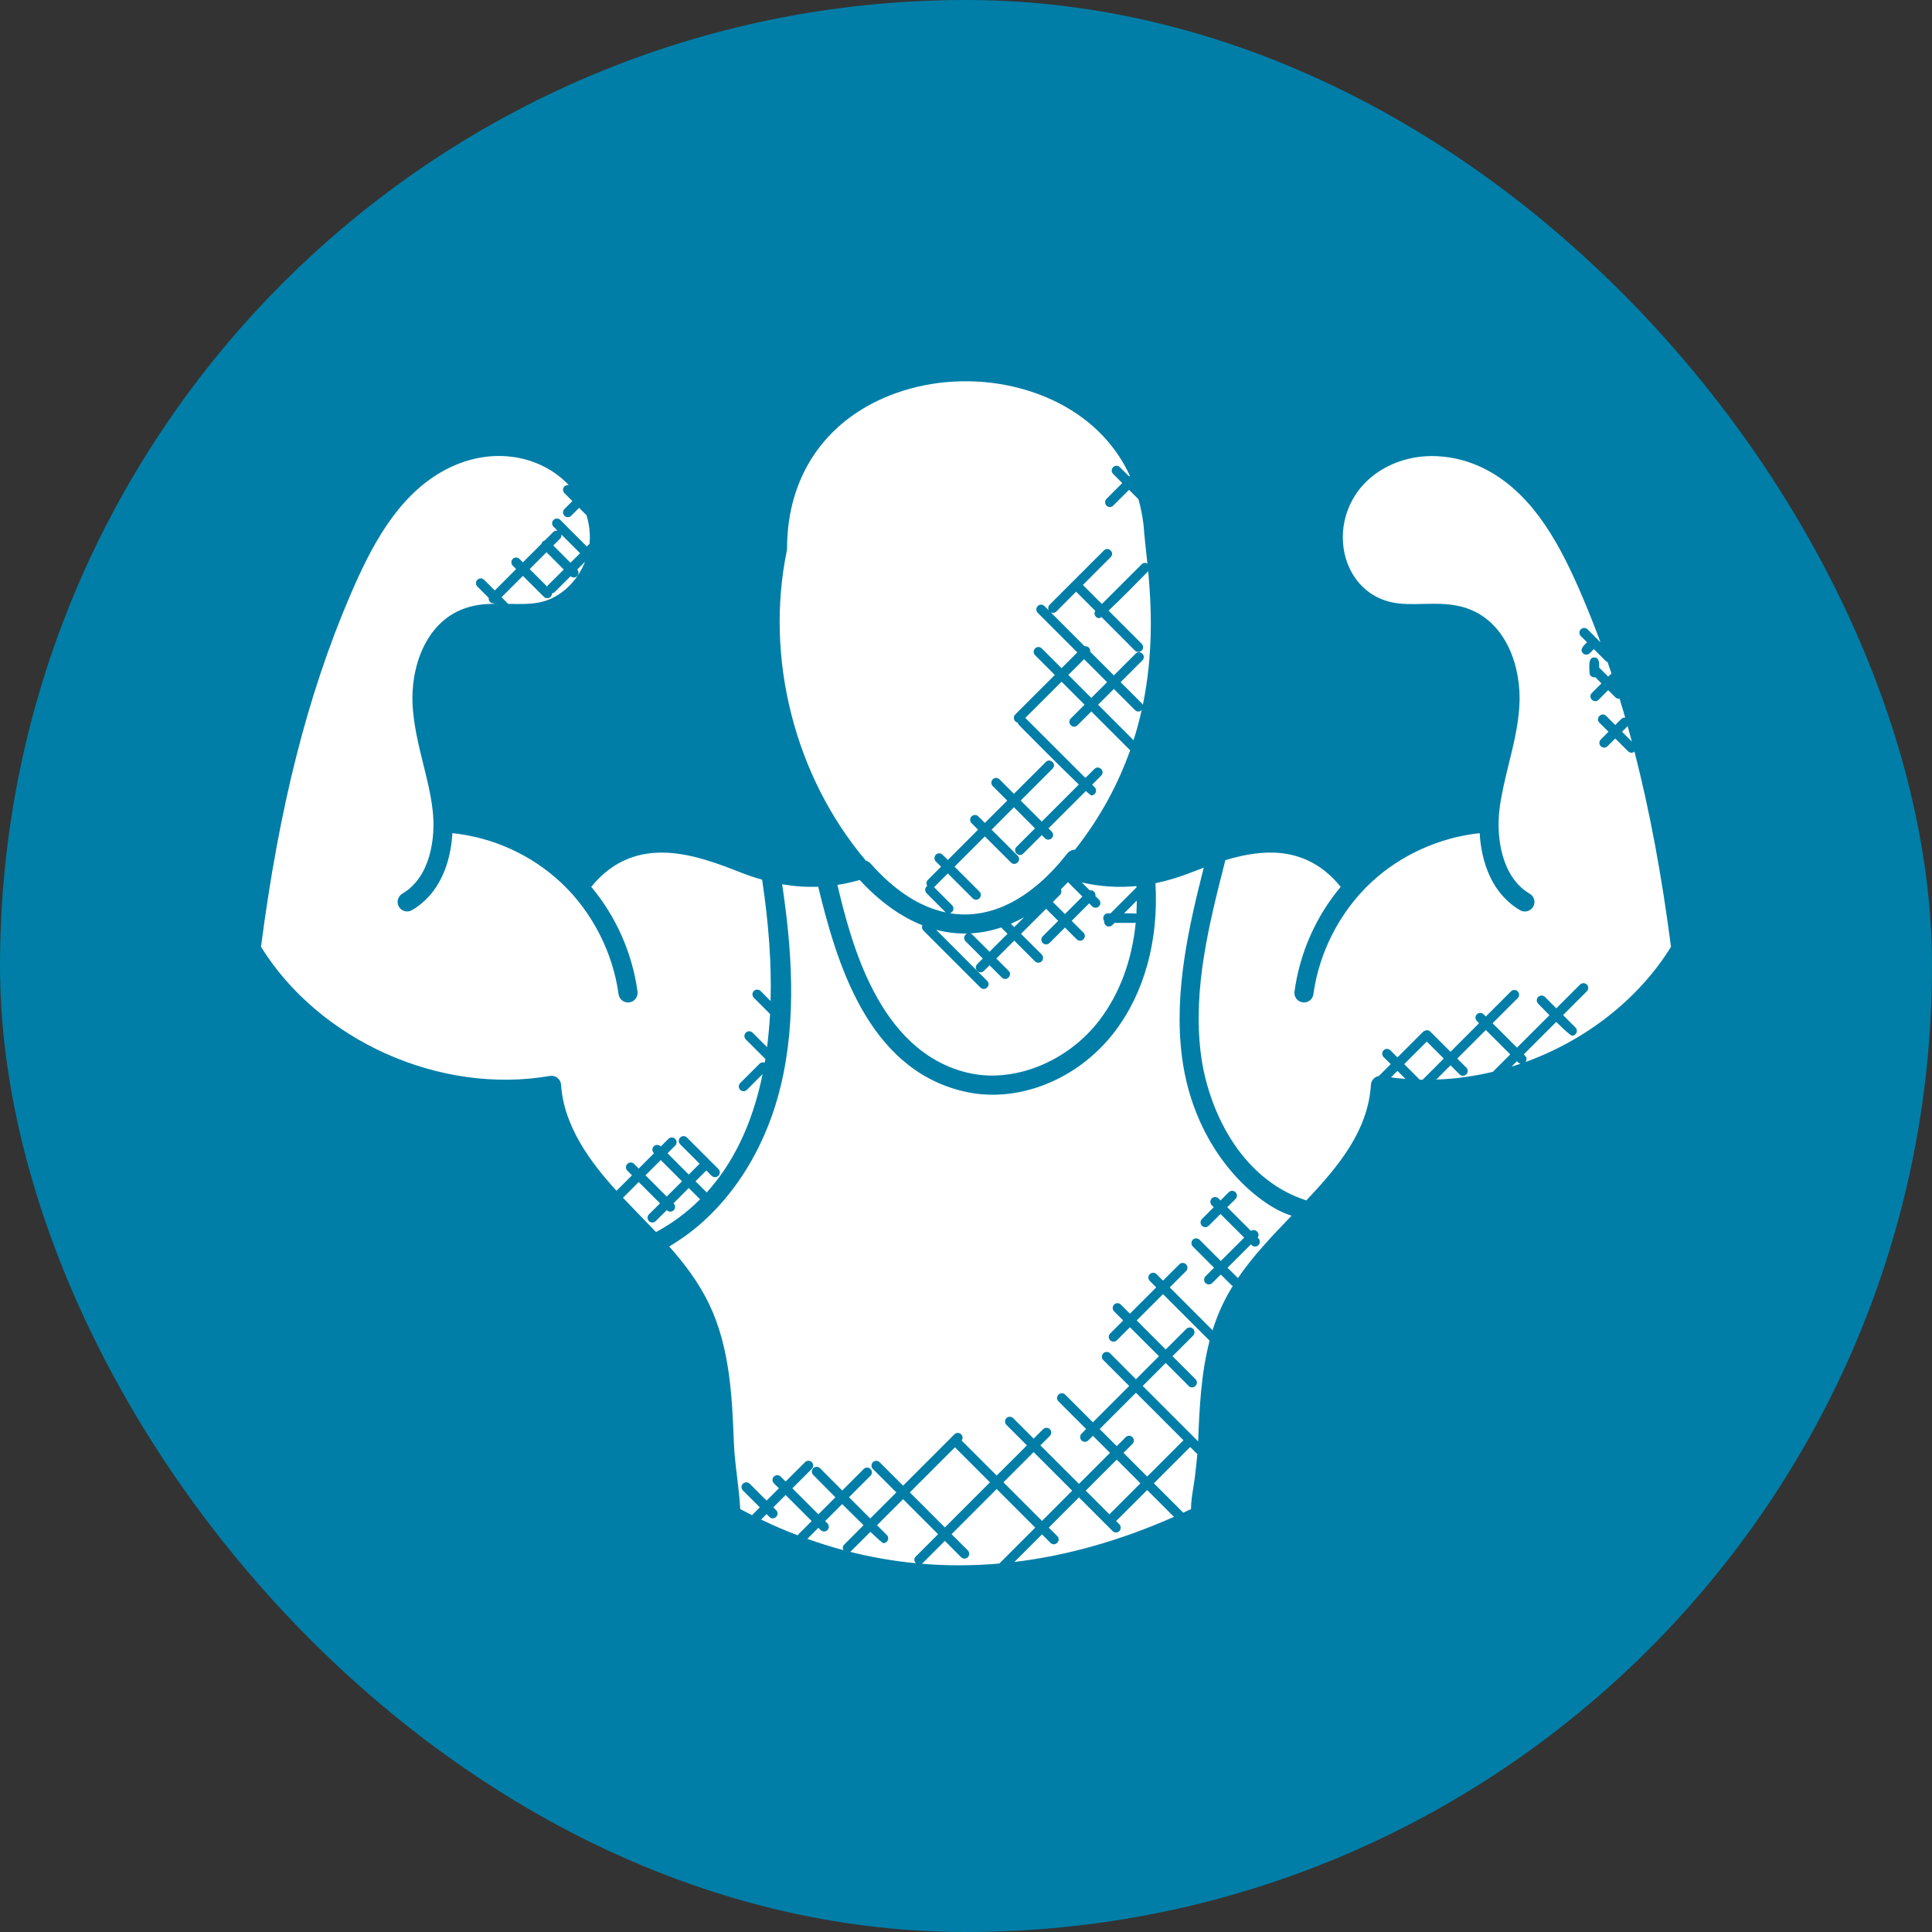 <svg width="32" height="32" viewBox="0 0 32 32" fill="none" xmlns="http://www.w3.org/2000/svg">
<rect x="0" y="0" width="32" height="32" fill="#333333" stroke="none"/>
<rect width="32" height="32" rx="16" fill="#007EA7"/>
<g clip-path="url(#clip0_3404_31247)">
<path d="M19.891 25.251C19.621 25.251 19.757 24.746 19.79 24.475C19.813 24.281 19.837 24.08 19.844 23.888C19.873 23.156 19.906 22.326 20.253 21.602C20.899 20.25 22.612 19.44 22.706 17.968C22.712 17.877 22.798 17.806 22.891 17.823C24.71 18.137 26.712 17.239 27.677 15.684C27.376 13.368 26.909 11.524 26.209 9.884C25.859 9.063 25.432 8.245 24.685 7.817C24.194 7.536 23.616 7.477 23.138 7.659C21.901 8.132 22.015 9.74 23.043 9.975C23.43 10.062 23.883 9.924 24.316 10.083C24.954 10.317 25.203 11.058 25.166 11.689C25.146 12.022 25.067 12.346 24.989 12.658C24.929 12.906 24.865 13.162 24.835 13.414C24.78 13.887 24.877 14.536 25.337 14.804C25.412 14.848 25.438 14.945 25.394 15.02C25.349 15.095 25.252 15.121 25.177 15.077C24.586 14.732 24.451 13.973 24.521 13.376C24.554 13.105 24.619 12.839 24.682 12.583C24.759 12.27 24.832 11.975 24.85 11.671C24.88 11.173 24.691 10.557 24.207 10.38C23.848 10.248 23.41 10.383 22.973 10.284C21.637 9.979 21.496 7.948 23.025 7.364C23.591 7.148 24.27 7.215 24.842 7.543C26.795 8.661 27.709 13.453 27.999 15.699C28.003 15.734 27.996 15.77 27.977 15.801C26.988 17.445 24.919 18.419 23.005 18.16C22.777 19.716 21.151 20.459 20.539 21.739C20.126 22.601 20.217 23.566 20.105 24.513C20.04 25.05 20.094 25.251 19.891 25.251Z" fill="#007EA7"/>
<path d="M21.598 16.605C21.591 16.605 21.584 16.605 21.577 16.604C21.49 16.592 21.429 16.512 21.441 16.426C21.545 15.649 21.918 14.926 22.49 14.39C23.061 13.855 23.807 13.53 24.589 13.476C24.675 13.473 24.751 13.536 24.758 13.623C24.764 13.71 24.698 13.786 24.611 13.792C23.911 13.84 23.217 14.142 22.706 14.621C22.195 15.101 21.848 15.774 21.754 16.468C21.744 16.547 21.676 16.605 21.598 16.605Z" fill="#007EA7"/>
<path d="M22.389 14.827C22.341 14.827 22.293 14.805 22.262 14.763C21.518 13.755 20.449 14.172 19.743 14.448C19.096 14.7 18.453 14.783 17.716 14.565C17.513 14.505 17.609 14.201 17.805 14.262C18.465 14.457 19.046 14.38 19.628 14.153C20.327 13.88 21.628 13.372 22.516 14.575C22.568 14.645 22.553 14.745 22.483 14.796C22.455 14.817 22.422 14.827 22.389 14.827Z" fill="#007EA7"/>
<path d="M17.73 14.572C17.595 14.572 17.521 14.413 17.61 14.31C19.574 12.049 18.994 9.568 18.939 8.685C18.934 8.598 19.001 8.523 19.088 8.518C19.174 8.511 19.25 8.58 19.255 8.667C19.291 9.282 19.985 12.058 17.849 14.518C17.818 14.554 17.774 14.572 17.73 14.572Z" fill="#007EA7"/>
<path d="M15.883 26.245C14.557 26.245 13.271 25.907 12.033 25.232C11.984 25.205 11.952 25.154 11.95 25.099C11.943 24.906 11.919 24.705 11.896 24.512C11.783 23.574 11.876 22.604 11.461 21.738C11.209 21.21 10.78 20.77 10.366 20.344C10.266 20.242 10.166 20.139 10.068 20.035C9.622 19.56 9.108 18.926 8.996 18.159C7.079 18.416 5.013 17.443 4.023 15.799C4.004 15.768 3.997 15.733 4.001 15.697C4.307 13.326 4.783 11.439 5.5 9.758C5.854 8.929 6.327 8.017 7.158 7.541C8.513 6.764 10.009 7.575 10.084 8.811C10.125 9.492 9.661 10.138 9.027 10.282C8.823 10.329 8.618 10.324 8.42 10.319C8.195 10.314 7.983 10.309 7.793 10.378C7.31 10.555 7.121 11.171 7.15 11.669C7.183 12.232 7.409 12.781 7.479 13.374C7.55 13.97 7.415 14.73 6.823 15.075C6.748 15.119 6.651 15.093 6.607 15.018C6.563 14.943 6.589 14.846 6.664 14.802C7.124 14.533 7.222 13.885 7.165 13.412C7.098 12.848 6.87 12.287 6.834 11.687C6.798 11.056 7.046 10.314 7.685 10.081C7.93 9.991 8.183 9.996 8.427 10.002C8.615 10.006 8.792 10.011 8.957 9.973C9.436 9.864 9.8 9.351 9.768 8.83C9.707 7.827 8.465 7.156 7.315 7.815C6.568 8.243 6.141 9.061 5.791 9.882C5.091 11.523 4.625 13.367 4.323 15.682C5.287 17.238 7.29 18.136 9.108 17.821C9.152 17.813 9.198 17.825 9.233 17.853C9.268 17.881 9.29 17.922 9.293 17.967C9.341 18.71 9.856 19.346 10.298 19.818C10.395 19.92 10.494 20.022 10.592 20.123C11.025 20.567 11.471 21.026 11.747 21.601C12.093 22.325 12.126 23.155 12.155 23.887C12.169 24.247 12.239 24.62 12.261 24.996C14.62 26.252 17.163 26.237 19.822 24.95C20.012 24.86 20.145 25.145 19.959 25.235C18.569 25.908 17.206 26.245 15.883 26.245Z" fill="#007EA7"/>
<path d="M10.402 16.605C10.324 16.605 10.256 16.547 10.245 16.468C10.152 15.773 9.805 15.1 9.294 14.621C8.775 14.135 8.098 13.841 7.389 13.791C7.302 13.785 7.236 13.71 7.242 13.623C7.248 13.535 7.324 13.473 7.411 13.476C8.193 13.53 8.938 13.854 9.51 14.39C10.082 14.926 10.454 15.649 10.559 16.425C10.57 16.512 10.51 16.591 10.423 16.603C10.416 16.604 10.409 16.605 10.402 16.605Z" fill="#007EA7"/>
<path d="M9.61 14.825C9.577 14.825 9.544 14.815 9.516 14.794C9.445 14.742 9.431 14.643 9.483 14.573C10.37 13.37 11.672 13.878 12.371 14.151C12.94 14.372 13.52 14.459 14.194 14.259C14.277 14.234 14.366 14.282 14.39 14.366C14.415 14.45 14.367 14.538 14.284 14.563C13.544 14.782 12.901 14.697 12.256 14.445C11.55 14.17 10.482 13.754 9.737 14.761C9.706 14.803 9.659 14.825 9.61 14.825Z" fill="#007EA7"/>
<path d="M14.269 14.572C14.225 14.572 14.181 14.553 14.15 14.518C12.879 13.054 12.331 10.967 12.719 9.069C12.725 7.759 13.416 6.735 14.618 6.257C15.958 5.725 17.589 6.039 18.499 7.004C18.922 7.453 19.176 8.009 19.254 8.656C19.28 8.866 18.965 8.899 18.94 8.694C18.87 8.115 18.645 7.62 18.269 7.221C17.445 6.347 15.958 6.066 14.735 6.551C13.655 6.98 13.036 7.904 13.036 9.085C13.036 9.096 13.035 9.106 13.033 9.117C12.658 10.925 13.178 12.916 14.389 14.31C14.446 14.376 14.439 14.476 14.373 14.533C14.343 14.559 14.306 14.572 14.269 14.572Z" fill="#007EA7"/>
<path d="M19.575 17.49C19.432 16.346 19.731 15.182 19.994 14.154C20.046 13.951 20.352 14.031 20.3 14.232C20.032 15.281 19.753 16.366 19.889 17.45C20 18.342 20.52 19.512 21.621 19.877C21.704 19.905 21.748 19.994 21.721 20.078C21.596 20.458 19.838 19.589 19.575 17.49Z" fill="#007EA7"/>
<path d="M10.717 20.813C10.656 20.813 10.598 20.778 10.572 20.719C10.537 20.639 10.573 20.546 10.653 20.51C12.025 19.902 13.202 18.237 12.61 14.485C12.577 14.277 12.891 14.232 12.923 14.435C13.092 15.511 13.226 16.774 12.931 17.992C12.615 19.293 11.811 20.343 10.781 20.8C10.76 20.809 10.739 20.813 10.717 20.813Z" fill="#007EA7"/>
<path d="M15.949 18.074C14.307 17.678 13.824 15.809 13.527 14.584C13.507 14.499 13.559 14.414 13.643 14.393C13.729 14.373 13.814 14.424 13.835 14.509C14.047 15.386 14.463 17.39 16.023 17.767C16.778 17.949 17.677 17.594 18.208 16.902C18.684 16.279 18.898 15.421 18.809 14.486C18.801 14.399 18.865 14.321 18.952 14.313C19.034 14.303 19.116 14.368 19.125 14.456C19.221 15.471 18.985 16.409 18.459 17.094C17.852 17.886 16.847 18.291 15.949 18.074Z" fill="#007EA7"/>
<path d="M14.182 14.511C14.124 14.446 14.13 14.346 14.196 14.288C14.26 14.23 14.36 14.236 14.419 14.302C15.498 15.523 16.703 15.378 17.68 14.134C17.734 14.066 17.834 14.054 17.902 14.108C17.971 14.162 17.983 14.261 17.929 14.33C16.838 15.718 15.401 15.89 14.182 14.511Z" fill="#007EA7"/>
<path d="M19.529 25.208L17.532 23.212C17.502 23.181 17.502 23.131 17.532 23.1C17.563 23.069 17.613 23.069 17.644 23.1L19.641 25.096C19.715 25.17 19.603 25.282 19.529 25.208Z" fill="#007EA7"/>
<path d="M19.871 24.091C19.851 24.091 19.83 24.083 19.815 24.068L18.274 22.527C18.243 22.496 18.243 22.446 18.274 22.415C18.305 22.384 18.355 22.384 18.386 22.415L19.927 23.956C19.957 23.987 19.957 24.037 19.927 24.068C19.911 24.083 19.891 24.091 19.871 24.091Z" fill="#007EA7"/>
<path d="M20.086 22.258L19.044 21.216C19.013 21.185 19.013 21.135 19.044 21.104C19.075 21.073 19.125 21.073 19.156 21.104L20.198 22.146C20.228 22.177 20.228 22.227 20.198 22.258C20.167 22.288 20.117 22.289 20.086 22.258Z" fill="#007EA7"/>
<path d="M20.45 21.307C20.43 21.307 20.41 21.299 20.394 21.284L19.756 20.646C19.726 20.615 19.726 20.565 19.756 20.534C19.787 20.503 19.837 20.503 19.868 20.534L20.506 21.172C20.537 21.203 20.537 21.253 20.506 21.284C20.491 21.299 20.47 21.307 20.45 21.307Z" fill="#007EA7"/>
<path d="M20.732 20.623L20.07 19.962C20.04 19.931 20.04 19.881 20.07 19.85C20.101 19.82 20.151 19.82 20.182 19.85L20.844 20.512C20.874 20.542 20.874 20.593 20.844 20.623C20.813 20.654 20.763 20.654 20.732 20.623Z" fill="#007EA7"/>
<path d="M19.689 22.956L18.453 21.72C18.422 21.689 18.422 21.639 18.453 21.608C18.483 21.577 18.534 21.577 18.564 21.608L19.801 22.844C19.875 22.918 19.763 23.03 19.689 22.956Z" fill="#007EA7"/>
<path d="M18.428 25.359L16.669 23.601C16.639 23.57 16.639 23.52 16.669 23.489C16.7 23.458 16.75 23.458 16.781 23.489L18.54 25.248C18.571 25.278 18.571 25.329 18.54 25.359C18.509 25.39 18.459 25.39 18.428 25.359Z" fill="#007EA7"/>
<path d="M17.399 25.554L15.8 23.956C15.77 23.925 15.77 23.875 15.8 23.844C15.831 23.813 15.881 23.813 15.912 23.844L17.511 25.442C17.585 25.516 17.473 25.628 17.399 25.554Z" fill="#007EA7"/>
<path d="M15.919 25.792L14.458 24.331C14.427 24.3 14.427 24.25 14.458 24.219C14.488 24.188 14.539 24.188 14.569 24.219L16.031 25.68C16.061 25.711 16.061 25.761 16.031 25.792C16 25.823 15.95 25.823 15.919 25.792Z" fill="#007EA7"/>
<path d="M14.632 25.559C14.581 25.559 13.507 24.467 13.47 24.43C13.439 24.399 13.439 24.349 13.47 24.319C13.501 24.288 13.551 24.288 13.582 24.319L14.688 25.425C14.719 25.455 14.719 25.506 14.688 25.536C14.672 25.552 14.652 25.559 14.632 25.559Z" fill="#007EA7"/>
<path d="M13.593 25.343L12.819 24.568C12.788 24.538 12.788 24.487 12.819 24.457C12.849 24.426 12.899 24.426 12.93 24.457L13.705 25.231C13.735 25.262 13.735 25.312 13.705 25.343C13.674 25.373 13.624 25.374 13.593 25.343Z" fill="#007EA7"/>
<path d="M12.744 25.125L12.305 24.687C12.274 24.656 12.274 24.606 12.305 24.575C12.336 24.544 12.386 24.544 12.417 24.575L12.855 25.013C12.93 25.087 12.817 25.198 12.744 25.125Z" fill="#007EA7"/>
<path d="M12.384 25.279C12.353 25.248 12.353 25.198 12.384 25.167L13.334 24.217C13.364 24.187 13.415 24.187 13.445 24.217C13.476 24.248 13.476 24.298 13.445 24.329L12.496 25.279C12.465 25.31 12.415 25.31 12.384 25.279Z" fill="#007EA7"/>
<path d="M13.233 25.404L14.306 24.331C14.337 24.3 14.387 24.3 14.418 24.331C14.449 24.362 14.449 24.412 14.418 24.443L13.345 25.516C13.271 25.59 13.16 25.477 13.233 25.404Z" fill="#007EA7"/>
<path d="M13.984 25.582L15.808 23.757C15.839 23.726 15.889 23.726 15.92 23.757C15.951 23.788 15.951 23.838 15.92 23.869L14.095 25.693C14.021 25.768 13.91 25.655 13.984 25.582Z" fill="#007EA7"/>
<path d="M15.169 25.78L17.277 23.672C17.308 23.641 17.358 23.641 17.389 23.672C17.419 23.702 17.419 23.753 17.389 23.783L15.28 25.892C15.206 25.966 15.095 25.854 15.169 25.78Z" fill="#007EA7"/>
<path d="M16.492 25.958L18.646 23.804C18.677 23.773 18.727 23.773 18.758 23.804C18.788 23.835 18.788 23.885 18.758 23.916L16.604 26.07C16.53 26.144 16.418 26.031 16.492 25.958Z" fill="#007EA7"/>
<path d="M18.388 25.069L19.625 23.832C19.656 23.801 19.706 23.801 19.737 23.832C19.767 23.863 19.767 23.913 19.737 23.944L18.5 25.181C18.426 25.255 18.313 25.143 18.388 25.069Z" fill="#007EA7"/>
<path d="M17.97 23.881C17.949 23.881 17.929 23.873 17.914 23.858C17.883 23.827 17.883 23.777 17.914 23.746L19.65 22.01C19.681 21.979 19.731 21.979 19.762 22.01C19.792 22.041 19.792 22.091 19.762 22.122L18.025 23.858C18.01 23.873 17.99 23.881 17.97 23.881Z" fill="#007EA7"/>
<path d="M18.444 22.222C18.423 22.222 18.403 22.214 18.388 22.199C18.357 22.168 18.357 22.118 18.388 22.087L19.534 20.941C19.564 20.91 19.615 20.91 19.645 20.941C19.676 20.972 19.676 21.022 19.645 21.053L18.5 22.199C18.484 22.214 18.464 22.222 18.444 22.222Z" fill="#007EA7"/>
<path d="M20.023 21.274C20.003 21.274 19.983 21.266 19.967 21.251C19.937 21.22 19.937 21.17 19.967 21.139L20.709 20.397C20.783 20.324 20.895 20.435 20.821 20.509L20.079 21.251C20.064 21.266 20.044 21.274 20.023 21.274Z" fill="#007EA7"/>
<path d="M19.964 20.325C19.944 20.325 19.924 20.318 19.908 20.302C19.878 20.271 19.878 20.221 19.908 20.19L20.352 19.747C20.383 19.716 20.434 19.716 20.464 19.747C20.495 19.778 20.495 19.828 20.464 19.859L20.02 20.302C20.005 20.318 19.984 20.325 19.964 20.325Z" fill="#007EA7"/>
<path d="M23.505 18.095L22.917 17.508C22.886 17.477 22.886 17.427 22.917 17.396C22.948 17.365 22.998 17.365 23.029 17.396L23.616 17.983C23.691 18.058 23.578 18.169 23.505 18.095Z" fill="#007EA7"/>
<path d="M24.175 17.794L23.579 17.198C23.549 17.168 23.549 17.117 23.579 17.087C23.61 17.056 23.66 17.056 23.691 17.087L24.287 17.683C24.318 17.713 24.318 17.764 24.287 17.794C24.257 17.825 24.207 17.826 24.175 17.794Z" fill="#007EA7"/>
<path d="M25.149 17.599L24.462 16.911C24.431 16.88 24.431 16.83 24.462 16.799C24.492 16.769 24.543 16.769 24.573 16.799L25.261 17.487C25.291 17.517 25.291 17.568 25.261 17.599C25.23 17.629 25.18 17.63 25.149 17.599Z" fill="#007EA7"/>
<path d="M26.039 17.154C25.986 17.154 25.514 16.662 25.477 16.624C25.446 16.593 25.446 16.543 25.477 16.512C25.507 16.482 25.558 16.482 25.588 16.512L26.095 17.018C26.145 17.068 26.109 17.154 26.039 17.154Z" fill="#007EA7"/>
<path d="M26.702 16.439L26.094 15.831C26.064 15.8 26.064 15.75 26.094 15.719C26.125 15.689 26.175 15.689 26.206 15.719L26.814 16.327C26.888 16.401 26.776 16.512 26.702 16.439Z" fill="#007EA7"/>
<path d="M27.144 15.655C27.123 15.655 27.103 15.647 27.088 15.632L26.293 14.837C26.22 14.764 26.331 14.651 26.405 14.726L27.2 15.52C27.23 15.551 27.23 15.601 27.2 15.632C27.184 15.647 27.163 15.655 27.144 15.655Z" fill="#007EA7"/>
<path d="M27.279 14.886C27.258 14.886 27.238 14.879 27.223 14.863L26.404 14.044C26.329 13.97 26.442 13.858 26.515 13.932L27.334 14.751C27.365 14.782 27.365 14.832 27.334 14.863C27.319 14.879 27.299 14.886 27.279 14.886Z" fill="#007EA7"/>
<path d="M27.112 13.438C27.059 13.438 26.617 12.977 26.58 12.94C26.507 12.866 26.618 12.754 26.692 12.828L27.168 13.303C27.198 13.334 27.198 13.384 27.168 13.415C27.152 13.431 27.132 13.438 27.112 13.438Z" fill="#007EA7"/>
<path d="M26.966 12.444L26.491 11.97C26.418 11.896 26.529 11.784 26.603 11.858L27.078 12.332C27.109 12.363 27.109 12.413 27.078 12.444C27.047 12.475 26.997 12.475 26.966 12.444Z" fill="#007EA7"/>
<path d="M26.756 11.55L26.381 11.175C26.351 11.144 26.351 11.094 26.381 11.063C26.412 11.033 26.462 11.032 26.493 11.063L26.868 11.438C26.899 11.469 26.899 11.519 26.868 11.55C26.838 11.581 26.788 11.581 26.756 11.55Z" fill="#007EA7"/>
<path d="M26.593 10.945L26.183 10.535C26.152 10.505 26.152 10.454 26.183 10.424C26.214 10.393 26.265 10.393 26.295 10.424L26.704 10.833C26.735 10.864 26.735 10.914 26.704 10.945C26.674 10.975 26.624 10.976 26.593 10.945Z" fill="#007EA7"/>
<path d="M22.829 17.831L23.568 17.092C23.599 17.062 23.649 17.062 23.68 17.092C23.71 17.123 23.71 17.173 23.68 17.204L22.941 17.943C22.867 18.017 22.755 17.905 22.829 17.831Z" fill="#007EA7"/>
<path d="M23.566 17.881L25.027 16.42C25.057 16.389 25.108 16.389 25.138 16.42C25.169 16.451 25.169 16.501 25.138 16.532L23.677 17.993C23.603 18.067 23.492 17.954 23.566 17.881Z" fill="#007EA7"/>
<path d="M24.719 17.95C24.699 17.95 24.679 17.942 24.663 17.927C24.632 17.896 24.632 17.846 24.663 17.815L26.171 16.307C26.202 16.276 26.252 16.276 26.283 16.307C26.314 16.338 26.314 16.388 26.283 16.419L24.775 17.927C24.76 17.942 24.739 17.95 24.719 17.95Z" fill="#007EA7"/>
<path d="M26.235 16.651C26.204 16.62 26.204 16.57 26.235 16.539L27.374 15.4C27.404 15.37 27.455 15.37 27.485 15.4C27.516 15.431 27.516 15.482 27.485 15.512L26.347 16.651C26.316 16.682 26.266 16.682 26.235 16.651Z" fill="#007EA7"/>
<path d="M26.438 15.577C26.418 15.577 26.398 15.569 26.382 15.553C26.352 15.523 26.352 15.472 26.382 15.442L27.177 14.647C27.208 14.616 27.258 14.616 27.289 14.647C27.32 14.678 27.32 14.728 27.289 14.759L26.494 15.553C26.479 15.569 26.459 15.577 26.438 15.577Z" fill="#007EA7"/>
<path d="M26.431 14.442L27.081 13.793C27.155 13.719 27.266 13.831 27.192 13.905L26.543 14.554C26.469 14.629 26.358 14.516 26.431 14.442Z" fill="#007EA7"/>
<path d="M26.53 13.427L27.055 12.902C27.128 12.829 27.241 12.94 27.167 13.014L26.642 13.539C26.568 13.613 26.456 13.501 26.53 13.427Z" fill="#007EA7"/>
<path d="M26.514 12.36C26.483 12.329 26.483 12.279 26.514 12.248L26.852 11.91C26.925 11.837 27.038 11.948 26.964 12.022L26.625 12.36C26.595 12.391 26.545 12.391 26.514 12.36Z" fill="#007EA7"/>
<path d="M26.366 11.478L26.801 11.044C26.832 11.013 26.882 11.013 26.913 11.044C26.944 11.074 26.944 11.125 26.913 11.155L26.478 11.59C26.404 11.664 26.293 11.552 26.366 11.478Z" fill="#007EA7"/>
<path d="M26.327 11.14C26.327 11.034 26.301 10.89 26.406 10.89C26.511 10.89 26.485 11.034 26.485 11.14C26.485 11.245 26.327 11.245 26.327 11.14Z" fill="#007EA7"/>
<path d="M26.219 10.82C26.144 10.745 26.267 10.66 26.344 10.583C26.418 10.509 26.53 10.62 26.456 10.694L26.331 10.82C26.3 10.851 26.25 10.851 26.219 10.82Z" fill="#007EA7"/>
<path d="M18.146 15.035C18.126 15.035 18.105 15.027 18.09 15.012L17.597 14.52C17.567 14.489 17.567 14.439 17.597 14.408C17.628 14.377 17.678 14.377 17.709 14.408L18.202 14.9C18.233 14.931 18.233 14.981 18.202 15.012C18.186 15.027 18.166 15.035 18.146 15.035Z" fill="#007EA7"/>
<path d="M17.834 15.559L17.226 14.951C17.153 14.877 17.264 14.765 17.338 14.839L17.945 15.447C17.976 15.477 17.976 15.528 17.945 15.559C17.915 15.589 17.865 15.59 17.834 15.559Z" fill="#007EA7"/>
<path d="M17.142 15.922L16.587 15.367C16.514 15.293 16.625 15.181 16.699 15.255L17.254 15.81C17.285 15.841 17.285 15.891 17.254 15.922C17.223 15.953 17.173 15.953 17.142 15.922Z" fill="#007EA7"/>
<path d="M16.593 16.191L15.993 15.591C15.962 15.56 15.962 15.51 15.993 15.479C16.023 15.448 16.074 15.448 16.105 15.479L16.705 16.079C16.779 16.153 16.667 16.265 16.593 16.191Z" fill="#007EA7"/>
<path d="M16.238 16.357L15.294 15.413C15.263 15.382 15.263 15.332 15.294 15.301C15.325 15.27 15.375 15.27 15.406 15.301L16.35 16.245C16.424 16.319 16.311 16.43 16.238 16.357Z" fill="#007EA7"/>
<path d="M17.26 17.273L16.572 16.586C16.499 16.512 16.61 16.4 16.684 16.474L17.372 17.162C17.446 17.236 17.334 17.347 17.26 17.273Z" fill="#007EA7"/>
<path d="M17.747 16.944L17.3 16.497C17.226 16.423 17.338 16.311 17.412 16.385L17.859 16.832C17.89 16.863 17.89 16.913 17.859 16.944C17.828 16.974 17.779 16.975 17.747 16.944Z" fill="#007EA7"/>
<path d="M18.067 16.577C18.015 16.577 17.634 16.178 17.597 16.14C17.524 16.067 17.635 15.954 17.709 16.029L18.123 16.442C18.153 16.473 18.153 16.523 18.123 16.554C18.108 16.57 18.087 16.577 18.067 16.577Z" fill="#007EA7"/>
<path d="M18.454 16.075L18.162 15.783C18.131 15.752 18.131 15.702 18.162 15.671C18.193 15.64 18.243 15.64 18.274 15.671L18.566 15.963C18.641 16.037 18.528 16.149 18.454 16.075Z" fill="#007EA7"/>
<path d="M18.785 15.286H18.352C18.309 15.286 18.273 15.251 18.273 15.207C18.273 15.163 18.309 15.128 18.352 15.128H18.785C18.829 15.128 18.864 15.163 18.864 15.207C18.864 15.251 18.829 15.286 18.785 15.286Z" fill="#007EA7"/>
<path d="M16.186 15.969L17.446 14.709C17.476 14.678 17.527 14.678 17.557 14.709C17.588 14.74 17.588 14.79 17.557 14.821L16.297 16.081C16.224 16.155 16.112 16.043 16.186 15.969Z" fill="#007EA7"/>
<path d="M16.795 16.712L17.926 15.581C18 15.507 18.112 15.619 18.038 15.693L16.907 16.823C16.833 16.898 16.722 16.785 16.795 16.712Z" fill="#007EA7"/>
<path d="M17.832 16.818C17.812 16.818 17.791 16.81 17.776 16.794C17.745 16.764 17.745 16.713 17.776 16.683L18.302 16.157C18.375 16.084 18.488 16.195 18.413 16.269L17.888 16.794C17.872 16.81 17.852 16.818 17.832 16.818Z" fill="#007EA7"/>
<path d="M17.271 15.619C17.24 15.588 17.24 15.538 17.271 15.507L18.009 14.769C18.04 14.738 18.09 14.738 18.121 14.769C18.152 14.799 18.152 14.85 18.121 14.88L17.382 15.619C17.352 15.65 17.302 15.65 17.271 15.619Z" fill="#007EA7"/>
<path d="M18.366 15.346C18.346 15.346 18.326 15.338 18.311 15.323C18.28 15.292 18.28 15.242 18.311 15.211L18.824 14.698C18.897 14.625 19.01 14.736 18.935 14.81L18.422 15.323C18.407 15.338 18.387 15.346 18.366 15.346Z" fill="#007EA7"/>
<path d="M8.504 10.28C8.484 10.28 8.464 10.272 8.448 10.256L7.907 9.715C7.876 9.684 7.876 9.634 7.907 9.603C7.938 9.572 7.988 9.572 8.019 9.603L8.56 10.145C8.591 10.175 8.591 10.226 8.56 10.256C8.545 10.272 8.525 10.28 8.504 10.28Z" fill="#007EA7"/>
<path d="M9.064 9.908C9.044 9.908 9.024 9.9 9.008 9.885L8.493 9.369C8.462 9.338 8.462 9.288 8.493 9.257C8.524 9.227 8.574 9.227 8.605 9.257L9.12 9.773C9.151 9.804 9.151 9.854 9.12 9.885C9.105 9.9 9.085 9.908 9.064 9.908Z" fill="#007EA7"/>
<path d="M9.503 9.565C9.483 9.565 9.462 9.557 9.447 9.542L8.988 9.083C8.958 9.052 8.958 9.002 8.988 8.971C9.019 8.941 9.069 8.941 9.1 8.971L9.559 9.43C9.589 9.461 9.589 9.511 9.559 9.542C9.543 9.557 9.523 9.565 9.503 9.565Z" fill="#007EA7"/>
<path d="M9.699 9.222C9.678 9.222 9.658 9.214 9.643 9.198L9.168 8.724C9.137 8.693 9.137 8.643 9.168 8.612C9.199 8.581 9.249 8.581 9.28 8.612L9.755 9.087C9.785 9.117 9.785 9.168 9.755 9.198C9.739 9.214 9.719 9.222 9.699 9.222Z" fill="#007EA7"/>
<path d="M9.758 8.545C9.738 8.545 9.718 8.537 9.702 8.522L9.349 8.168C9.318 8.137 9.318 8.087 9.349 8.056C9.38 8.025 9.43 8.026 9.46 8.056L9.814 8.41C9.845 8.441 9.845 8.491 9.814 8.522C9.799 8.538 9.778 8.545 9.758 8.545Z" fill="#007EA7"/>
<path d="M8.173 9.993C8.152 9.993 8.132 9.986 8.117 9.97C8.086 9.939 8.086 9.889 8.117 9.858L9.164 8.811C9.195 8.78 9.245 8.78 9.276 8.811C9.307 8.842 9.307 8.892 9.276 8.923L8.229 9.97C8.213 9.986 8.193 9.993 8.173 9.993Z" fill="#007EA7"/>
<path d="M9.134 9.827C9.114 9.827 9.094 9.819 9.078 9.804C9.047 9.773 9.047 9.723 9.078 9.692L9.75 9.021C9.781 8.99 9.831 8.99 9.862 9.021C9.892 9.052 9.892 9.102 9.862 9.133L9.19 9.804C9.175 9.82 9.154 9.827 9.134 9.827Z" fill="#007EA7"/>
<path d="M9.405 8.567C9.384 8.567 9.364 8.559 9.349 8.543C9.318 8.513 9.318 8.462 9.349 8.432L9.709 8.07C9.74 8.04 9.79 8.04 9.821 8.07C9.852 8.101 9.852 8.151 9.821 8.182L9.46 8.543C9.445 8.559 9.425 8.567 9.405 8.567Z" fill="#007EA7"/>
<path d="M11.047 20.046L10.391 19.39C10.361 19.359 10.361 19.309 10.391 19.278C10.422 19.247 10.472 19.247 10.503 19.278L11.159 19.934C11.19 19.965 11.19 20.015 11.159 20.046C11.128 20.076 11.079 20.077 11.047 20.046Z" fill="#007EA7"/>
<path d="M11.581 19.85L10.829 19.098C10.798 19.067 10.798 19.017 10.829 18.986C10.86 18.956 10.91 18.956 10.941 18.986L11.693 19.739C11.767 19.812 11.654 19.924 11.581 19.85Z" fill="#007EA7"/>
<path d="M11.956 19.072L11.399 18.515C11.368 18.484 11.368 18.434 11.399 18.403C11.43 18.372 11.48 18.372 11.51 18.403L12.068 18.961C12.098 18.991 12.098 19.042 12.068 19.072C12.037 19.103 11.987 19.104 11.956 19.072Z" fill="#007EA7"/>
<path d="M12.303 18.366C12.283 18.366 12.262 18.359 12.247 18.343L11.69 17.786C11.659 17.755 11.659 17.705 11.69 17.674C11.72 17.643 11.771 17.643 11.801 17.674L12.359 18.232C12.39 18.262 12.39 18.312 12.359 18.343C12.344 18.359 12.323 18.366 12.303 18.366Z" fill="#007EA7"/>
<path d="M12.751 17.614L12.353 17.216C12.322 17.185 12.322 17.135 12.353 17.104C12.384 17.073 12.434 17.073 12.465 17.104L12.863 17.502C12.893 17.533 12.893 17.583 12.863 17.614C12.832 17.645 12.782 17.645 12.751 17.614Z" fill="#007EA7"/>
<path d="M12.887 16.894C12.867 16.894 12.846 16.886 12.831 16.871L12.486 16.526C12.455 16.495 12.455 16.445 12.486 16.414C12.517 16.384 12.567 16.383 12.598 16.414L12.943 16.759C12.973 16.79 12.973 16.84 12.943 16.871C12.927 16.887 12.907 16.894 12.887 16.894Z" fill="#007EA7"/>
<path d="M11.787 19.474L11.266 18.953C11.235 18.922 11.235 18.872 11.266 18.841C11.296 18.81 11.347 18.81 11.377 18.841L11.899 19.362C11.93 19.393 11.93 19.443 11.899 19.474C11.868 19.505 11.818 19.505 11.787 19.474Z" fill="#007EA7"/>
<path d="M10.261 19.864C10.241 19.864 10.221 19.856 10.205 19.841C10.174 19.81 10.174 19.76 10.205 19.729L11.071 18.863C11.102 18.833 11.152 18.833 11.183 18.863C11.213 18.894 11.213 18.944 11.183 18.975L10.317 19.841C10.302 19.856 10.281 19.864 10.261 19.864Z" fill="#007EA7"/>
<path d="M10.805 20.249C10.784 20.249 10.764 20.241 10.749 20.226C10.718 20.195 10.718 20.145 10.749 20.114L11.604 19.258C11.635 19.228 11.685 19.228 11.716 19.258C11.746 19.289 11.746 19.339 11.716 19.37L10.86 20.226C10.845 20.241 10.825 20.249 10.805 20.249Z" fill="#007EA7"/>
<path d="M11.531 18.873C11.5 18.842 11.5 18.792 11.531 18.761L12.114 18.178C12.145 18.147 12.195 18.147 12.226 18.178C12.257 18.209 12.257 18.259 12.226 18.29L11.643 18.873C11.612 18.904 11.562 18.904 11.531 18.873Z" fill="#007EA7"/>
<path d="M11.745 17.981C11.725 17.981 11.705 17.973 11.69 17.958C11.659 17.927 11.659 17.877 11.69 17.846L12.187 17.349C12.217 17.319 12.268 17.319 12.299 17.349C12.329 17.38 12.329 17.43 12.299 17.461L11.801 17.958C11.786 17.973 11.766 17.981 11.745 17.981Z" fill="#007EA7"/>
<path d="M12.316 18.074C12.296 18.074 12.275 18.066 12.26 18.05C12.229 18.02 12.229 17.97 12.26 17.939L12.58 17.619C12.611 17.588 12.662 17.588 12.692 17.619C12.723 17.65 12.723 17.7 12.692 17.731L12.372 18.05C12.356 18.066 12.336 18.074 12.316 18.074Z" fill="#007EA7"/>
<path d="M12.356 16.947C12.335 16.947 12.315 16.939 12.3 16.924C12.269 16.893 12.269 16.843 12.3 16.812L12.474 16.638C12.505 16.607 12.555 16.607 12.586 16.638C12.617 16.669 12.617 16.719 12.586 16.75L12.412 16.924C12.396 16.94 12.376 16.947 12.356 16.947Z" fill="#007EA7"/>
<path d="M18.799 11.761L17.188 10.149C17.157 10.119 17.157 10.069 17.188 10.038C17.218 10.007 17.269 10.007 17.299 10.038L18.911 11.649C18.985 11.723 18.872 11.834 18.799 11.761Z" fill="#007EA7"/>
<path d="M18.884 12.591L17.144 10.852C17.113 10.821 17.113 10.771 17.144 10.74C17.174 10.709 17.225 10.709 17.255 10.74L18.995 12.48C19.026 12.511 19.026 12.561 18.995 12.591C18.965 12.622 18.915 12.623 18.884 12.591Z" fill="#007EA7"/>
<path d="M18.076 13.174C18.025 13.174 16.917 12.048 16.881 12.012C16.85 11.981 16.85 11.931 16.881 11.9C16.911 11.869 16.962 11.869 16.992 11.9L18.131 13.039C18.181 13.089 18.146 13.174 18.076 13.174Z" fill="#007EA7"/>
<path d="M17.307 13.884L16.442 13.02C16.412 12.989 16.412 12.939 16.442 12.908C16.473 12.877 16.523 12.877 16.554 12.908L17.419 13.773C17.45 13.803 17.45 13.854 17.419 13.884C17.388 13.915 17.338 13.915 17.307 13.884Z" fill="#007EA7"/>
<path d="M16.744 14.286L16.092 13.634C16.062 13.603 16.062 13.553 16.092 13.522C16.123 13.491 16.173 13.491 16.204 13.522L16.856 14.174C16.93 14.248 16.818 14.359 16.744 14.286Z" fill="#007EA7"/>
<path d="M16.111 14.879L15.501 14.269C15.47 14.238 15.47 14.188 15.501 14.157C15.531 14.126 15.582 14.126 15.612 14.157L16.223 14.767C16.254 14.798 16.254 14.848 16.223 14.879C16.192 14.91 16.142 14.91 16.111 14.879Z" fill="#007EA7"/>
<path d="M15.713 15.128C15.693 15.128 15.672 15.12 15.657 15.105L15.347 14.795C15.316 14.764 15.316 14.714 15.347 14.683C15.378 14.652 15.429 14.653 15.459 14.683L15.769 14.993C15.8 15.024 15.8 15.074 15.769 15.105C15.753 15.121 15.733 15.128 15.713 15.128Z" fill="#007EA7"/>
<path d="M18.798 10.775L17.779 9.756C17.749 9.725 17.749 9.675 17.779 9.644C17.81 9.613 17.86 9.613 17.891 9.644L18.91 10.663C18.941 10.694 18.941 10.744 18.91 10.775C18.879 10.806 18.829 10.806 18.798 10.775Z" fill="#007EA7"/>
<path d="M18.765 9.339L18.195 8.769C18.165 8.738 18.165 8.688 18.195 8.657C18.226 8.627 18.276 8.627 18.307 8.657L18.877 9.227C18.951 9.301 18.839 9.413 18.765 9.339Z" fill="#007EA7"/>
<path d="M18.892 8.305L18.437 7.849C18.406 7.818 18.406 7.768 18.437 7.737C18.467 7.707 18.518 7.707 18.548 7.737L19.004 8.193C19.035 8.224 19.035 8.274 19.004 8.305C18.974 8.336 18.923 8.336 18.892 8.305Z" fill="#007EA7"/>
<path d="M15.425 14.709C15.404 14.709 15.384 14.701 15.369 14.685C15.338 14.655 15.338 14.604 15.369 14.574L17.322 12.621C17.395 12.547 17.508 12.659 17.433 12.732L15.48 14.685C15.465 14.701 15.445 14.709 15.425 14.709Z" fill="#007EA7"/>
<path d="M16.837 14.026L18.126 12.736C18.2 12.663 18.312 12.774 18.238 12.848L16.949 14.137C16.875 14.211 16.762 14.1 16.837 14.026Z" fill="#007EA7"/>
<path d="M16.871 11.97C16.851 11.97 16.83 11.962 16.815 11.947C16.784 11.916 16.784 11.866 16.815 11.835L17.923 10.727C17.953 10.696 18.004 10.696 18.035 10.727C18.065 10.758 18.065 10.808 18.035 10.839L16.927 11.947C16.911 11.962 16.892 11.97 16.871 11.97Z" fill="#007EA7"/>
<path d="M17.736 11.901L18.81 10.826C18.883 10.753 18.996 10.864 18.922 10.938L17.847 12.012C17.773 12.087 17.662 11.974 17.736 11.901Z" fill="#007EA7"/>
<path d="M17.441 10.151C17.421 10.151 17.4 10.144 17.385 10.128C17.354 10.097 17.354 10.047 17.385 10.016L18.285 9.117C18.358 9.043 18.471 9.155 18.396 9.229L17.497 10.128C17.481 10.144 17.461 10.151 17.441 10.151Z" fill="#007EA7"/>
<path d="M18.208 10.239C18.137 10.239 18.102 10.153 18.152 10.104L18.908 9.347C18.982 9.274 19.094 9.385 19.02 9.459C18.982 9.497 18.261 10.239 18.208 10.239Z" fill="#007EA7"/>
<path d="M18.383 8.397C18.363 8.397 18.343 8.39 18.327 8.374C18.297 8.343 18.297 8.293 18.327 8.262L18.693 7.897C18.766 7.823 18.879 7.934 18.805 8.009L18.439 8.374C18.424 8.39 18.404 8.397 18.383 8.397Z" fill="#007EA7"/>
<path fill-rule="evenodd" clip-rule="evenodd" d="M17.26 17.273L16.831 16.845C16.804 16.837 16.782 16.814 16.774 16.788L16.572 16.586C16.499 16.512 16.61 16.4 16.684 16.474L16.858 16.648L17.926 15.581C17.999 15.507 18.112 15.619 18.038 15.692L17.705 16.025L17.709 16.029L18.07 16.389L18.302 16.157C18.375 16.084 18.488 16.195 18.413 16.269L17.888 16.794C17.875 16.807 17.86 16.814 17.844 16.817L17.859 16.832C17.89 16.863 17.89 16.913 17.859 16.944C17.828 16.974 17.779 16.975 17.747 16.944L17.3 16.497C17.287 16.483 17.279 16.468 17.277 16.453L16.97 16.76L17.372 17.162C17.446 17.235 17.333 17.347 17.26 17.273ZM17.754 16.727C17.756 16.71 17.764 16.695 17.776 16.683L17.96 16.499C17.851 16.401 17.693 16.239 17.626 16.17L17.597 16.14L17.594 16.137L17.369 16.361C17.383 16.364 17.398 16.371 17.412 16.385L17.754 16.727Z" fill="white"/>
<path d="M18.162 15.783L18.454 16.075C18.528 16.149 18.64 16.037 18.566 15.963L18.274 15.671C18.243 15.64 18.193 15.64 18.162 15.671C18.131 15.702 18.131 15.752 18.162 15.783Z" fill="white"/>
<path d="M18.195 8.769L18.765 9.339C18.839 9.413 18.951 9.301 18.877 9.227L18.307 8.657C18.276 8.627 18.226 8.627 18.195 8.657C18.165 8.688 18.165 8.738 18.195 8.769Z" fill="white"/>
<path d="M11.588 18.704L11.399 18.515C11.368 18.484 11.368 18.434 11.399 18.403C11.43 18.372 11.48 18.372 11.51 18.403L11.7 18.592L12.098 18.194L11.832 17.928L11.802 17.958C11.786 17.973 11.766 17.981 11.746 17.981C11.725 17.981 11.705 17.973 11.69 17.958C11.659 17.927 11.659 17.877 11.69 17.846L11.72 17.816L11.69 17.786C11.659 17.755 11.659 17.705 11.69 17.674C11.72 17.643 11.771 17.643 11.802 17.674L11.832 17.704L12.187 17.349C12.218 17.319 12.268 17.319 12.299 17.349C12.329 17.38 12.329 17.43 12.299 17.461L11.944 17.816L12.359 18.231C12.39 18.262 12.39 18.312 12.359 18.343C12.344 18.358 12.323 18.366 12.303 18.366C12.283 18.366 12.263 18.358 12.247 18.343L12.21 18.306L11.811 18.704L12.068 18.96C12.098 18.991 12.098 19.041 12.068 19.072C12.037 19.103 11.987 19.103 11.956 19.072L11.7 18.816L11.643 18.873C11.612 18.904 11.562 18.904 11.531 18.873C11.5 18.842 11.5 18.792 11.531 18.761L11.588 18.704Z" fill="white"/>
<path d="M12.356 16.947C12.336 16.947 12.315 16.939 12.3 16.924C12.269 16.893 12.269 16.843 12.3 16.812L12.474 16.638C12.505 16.607 12.555 16.607 12.586 16.638C12.617 16.669 12.617 16.719 12.586 16.75L12.412 16.924C12.396 16.94 12.376 16.947 12.356 16.947Z" fill="white"/>
<path d="M26.631 16.367L26.702 16.438C26.776 16.512 26.888 16.401 26.814 16.327L26.742 16.255L27.486 15.512C27.516 15.481 27.516 15.431 27.486 15.4C27.455 15.37 27.405 15.37 27.374 15.4L27.22 15.555C27.216 15.542 27.209 15.53 27.2 15.52L26.863 15.184L27.203 14.844L27.223 14.863C27.238 14.879 27.258 14.886 27.278 14.886C27.299 14.886 27.319 14.879 27.334 14.863C27.365 14.832 27.365 14.782 27.334 14.751L27.308 14.725C27.317 14.698 27.31 14.668 27.289 14.647C27.268 14.626 27.237 14.619 27.21 14.627L26.84 14.257L27.193 13.904C27.267 13.831 27.155 13.719 27.081 13.793L26.728 14.145L26.515 13.932C26.442 13.858 26.329 13.97 26.404 14.044L26.616 14.257L26.431 14.442C26.358 14.516 26.469 14.628 26.543 14.554L26.728 14.369L27.092 14.732L26.752 15.072L26.405 14.726C26.331 14.651 26.22 14.764 26.293 14.837L26.64 15.184L26.382 15.441C26.352 15.472 26.352 15.523 26.382 15.553C26.398 15.569 26.418 15.576 26.438 15.576C26.459 15.576 26.479 15.569 26.494 15.553L26.752 15.296L27.088 15.632C27.098 15.642 27.11 15.649 27.122 15.652L26.631 16.143L26.206 15.719C26.175 15.688 26.125 15.688 26.094 15.719C26.064 15.75 26.064 15.8 26.094 15.831L26.519 16.255L26.235 16.539C26.204 16.57 26.204 16.62 26.235 16.651C26.266 16.682 26.316 16.682 26.347 16.651L26.631 16.367Z" fill="white"/>
<path d="M27.111 13.439C27.09 13.439 27.005 13.363 26.909 13.271L26.642 13.539C26.568 13.613 26.456 13.5 26.53 13.427L26.796 13.16C26.716 13.08 26.642 13.004 26.604 12.965L26.58 12.94C26.506 12.867 26.618 12.754 26.692 12.828L26.91 13.047L27.055 12.902C27.128 12.828 27.241 12.94 27.167 13.014L27.022 13.158L27.167 13.304C27.198 13.335 27.198 13.385 27.167 13.415C27.152 13.431 27.132 13.439 27.111 13.439Z" fill="white"/>
<path fill-rule="evenodd" clip-rule="evenodd" d="M13.87 14.657C13.991 14.638 14.114 14.611 14.24 14.576C14.574 14.938 14.924 15.185 15.277 15.325C15.265 15.354 15.27 15.389 15.294 15.412L16.238 16.356C16.311 16.43 16.424 16.319 16.349 16.245L15.505 15.4C15.676 15.445 15.848 15.465 16.018 15.462C16.009 15.466 16 15.471 15.993 15.479C15.962 15.51 15.962 15.56 15.993 15.591L16.278 15.876L16.186 15.969C16.112 16.043 16.224 16.154 16.297 16.081L16.39 15.988L16.593 16.191C16.667 16.265 16.779 16.153 16.705 16.079L16.502 15.876L16.799 15.579L17.142 15.922C17.173 15.953 17.223 15.953 17.254 15.922C17.284 15.891 17.284 15.841 17.254 15.81L16.911 15.467L17.327 15.052L17.527 15.252L17.271 15.508C17.24 15.538 17.24 15.588 17.271 15.619C17.302 15.65 17.352 15.65 17.383 15.619L17.639 15.363L17.834 15.558C17.865 15.589 17.915 15.589 17.945 15.558C17.976 15.528 17.976 15.477 17.945 15.447L17.75 15.252L18.04 14.962L18.09 15.012C18.105 15.027 18.126 15.035 18.146 15.035C18.166 15.035 18.186 15.027 18.202 15.012C18.233 14.981 18.233 14.931 18.202 14.9L18.143 14.841C18.148 14.816 18.141 14.788 18.121 14.769C18.102 14.749 18.074 14.742 18.049 14.747L17.918 14.616C18.233 14.688 18.532 14.704 18.823 14.676L18.824 14.698L18.394 15.128H18.352C18.309 15.128 18.273 15.163 18.273 15.207C18.273 15.225 18.279 15.241 18.289 15.254C18.285 15.278 18.292 15.304 18.311 15.323C18.326 15.338 18.346 15.346 18.367 15.346C18.387 15.346 18.407 15.338 18.423 15.323L18.459 15.286H18.785C18.794 15.286 18.803 15.284 18.811 15.282C18.751 15.903 18.545 16.461 18.207 16.902C17.677 17.594 16.778 17.95 16.023 17.767C14.545 17.41 14.094 15.592 13.87 14.657ZM18.618 15.128H18.785C18.799 15.128 18.811 15.131 18.822 15.137C18.826 15.064 18.828 14.991 18.829 14.917L18.618 15.128ZM17.928 14.85L17.639 15.14L17.438 14.94L17.557 14.821C17.582 14.796 17.587 14.759 17.572 14.729C17.611 14.691 17.65 14.652 17.689 14.611L17.928 14.85ZM16.963 15.192C16.89 15.232 16.817 15.268 16.744 15.3L16.799 15.356L16.963 15.192ZM16.687 15.467L16.587 15.367L16.582 15.362C16.414 15.418 16.244 15.451 16.073 15.46C16.085 15.463 16.095 15.47 16.104 15.479L16.39 15.764L16.687 15.467ZM18.91 11.76C18.873 11.924 18.829 12.091 18.775 12.26L18.188 11.672L18.449 11.411L18.799 11.761C18.836 11.798 18.882 11.788 18.91 11.76ZM18.719 12.427L18.076 11.784L17.847 12.012C17.773 12.087 17.662 11.974 17.735 11.901L17.964 11.672L17.583 11.291L16.982 11.891C16.986 11.894 16.989 11.897 16.992 11.9L17.978 12.885L18.126 12.737C18.2 12.663 18.312 12.774 18.238 12.848L18.089 12.997L18.131 13.039C18.181 13.089 18.146 13.174 18.076 13.174C18.068 13.174 18.035 13.147 17.985 13.102L17.366 13.72L17.419 13.773C17.45 13.803 17.45 13.854 17.419 13.884C17.388 13.915 17.338 13.915 17.307 13.884L17.255 13.832L16.949 14.137C16.875 14.211 16.763 14.1 16.837 14.026L17.143 13.72L16.794 13.371L16.424 13.742L16.856 14.174C16.93 14.248 16.817 14.359 16.744 14.285L16.312 13.854L15.81 14.355L16.223 14.768C16.253 14.798 16.253 14.848 16.223 14.879C16.192 14.91 16.142 14.91 16.111 14.879L15.699 14.467L15.481 14.685C15.477 14.689 15.474 14.692 15.47 14.694L15.769 14.993C15.799 15.024 15.799 15.074 15.769 15.105C15.758 15.115 15.746 15.122 15.733 15.126C16.413 15.238 17.088 14.887 17.68 14.134C17.711 14.095 17.758 14.074 17.805 14.074C18.237 13.526 18.527 12.968 18.719 12.427ZM17.695 11.179L18.076 11.56L18.337 11.299L17.956 10.918L17.695 11.179ZM18.057 10.795L18.449 11.187L18.81 10.826C18.883 10.753 18.996 10.864 18.921 10.938L18.561 11.299L18.911 11.649C18.919 11.657 18.925 11.666 18.929 11.675C19.105 10.824 19.072 10.049 19.018 9.462L18.987 9.493C18.882 9.6 18.558 9.931 18.361 10.114L18.91 10.663C18.941 10.694 18.941 10.744 18.91 10.775C18.879 10.806 18.829 10.806 18.798 10.775L18.242 10.218C18.225 10.232 18.213 10.239 18.207 10.239C18.143 10.239 18.108 10.168 18.141 10.117L17.824 9.8L17.497 10.128C17.481 10.143 17.461 10.151 17.441 10.151C17.428 10.151 17.415 10.148 17.403 10.142L17.966 10.705C17.991 10.701 18.016 10.708 18.035 10.727C18.053 10.745 18.061 10.771 18.057 10.795ZM18.908 9.348C18.939 9.316 18.977 9.318 19.005 9.337C18.996 9.244 18.986 9.156 18.977 9.074C18.961 8.925 18.947 8.794 18.94 8.688C18.922 8.543 18.894 8.404 18.857 8.27L18.7 8.113L18.439 8.374C18.424 8.39 18.404 8.398 18.383 8.398C18.363 8.398 18.343 8.39 18.327 8.374C18.297 8.344 18.297 8.293 18.327 8.263L18.588 8.001L18.436 7.849C18.406 7.819 18.406 7.768 18.436 7.738C18.467 7.707 18.517 7.707 18.548 7.738L18.701 7.89C18.705 7.886 18.71 7.883 18.715 7.881C18.603 7.638 18.454 7.418 18.269 7.221C17.445 6.347 15.958 6.066 14.735 6.551C13.655 6.98 13.036 7.904 13.036 9.085C13.036 9.096 13.035 9.106 13.033 9.117C12.664 10.901 13.164 12.862 14.341 14.254C14.37 14.262 14.398 14.278 14.419 14.302C14.823 14.76 15.245 15.025 15.667 15.113C15.664 15.111 15.662 15.11 15.66 15.108L15.657 15.105L15.347 14.795C15.316 14.764 15.316 14.714 15.347 14.683C15.351 14.68 15.355 14.676 15.359 14.674C15.338 14.643 15.342 14.601 15.369 14.573L15.587 14.355L15.5 14.269C15.47 14.238 15.47 14.188 15.5 14.157C15.531 14.126 15.581 14.126 15.612 14.157L15.699 14.244L16.2 13.742L16.092 13.634C16.061 13.603 16.061 13.553 16.092 13.522C16.123 13.491 16.173 13.491 16.204 13.522L16.312 13.63L16.683 13.26L16.443 13.02C16.412 12.989 16.412 12.939 16.443 12.908C16.473 12.877 16.524 12.877 16.554 12.908L16.794 13.148L17.322 12.621C17.395 12.547 17.508 12.658 17.433 12.732L16.906 13.26L17.255 13.608L17.869 12.994C17.582 12.721 17.084 12.217 16.928 12.06L16.881 12.012C16.868 12 16.861 11.984 16.858 11.969C16.843 11.966 16.827 11.959 16.815 11.946C16.785 11.916 16.785 11.865 16.815 11.835L17.471 11.179L17.144 10.852C17.113 10.821 17.113 10.771 17.144 10.74C17.174 10.709 17.225 10.709 17.255 10.74L17.583 11.067L17.844 10.806L17.188 10.15C17.157 10.119 17.157 10.069 17.188 10.038C17.218 10.007 17.269 10.007 17.299 10.038L17.371 10.11C17.355 10.08 17.36 10.041 17.385 10.016L18.284 9.117C18.358 9.043 18.47 9.155 18.396 9.228L17.936 9.689L18.251 10.004L18.908 9.348ZM19.138 14.629C19.193 15.578 18.954 16.448 18.458 17.094C17.852 17.886 16.846 18.291 15.949 18.074C14.353 17.689 13.851 15.911 13.552 14.687C13.348 14.695 13.15 14.68 12.955 14.646C13.107 15.674 13.206 16.853 12.93 17.992C12.647 19.163 11.968 20.13 11.084 20.645C11.341 20.935 11.576 21.246 11.746 21.601C12.093 22.325 12.126 23.154 12.155 23.886C12.162 24.079 12.186 24.276 12.21 24.475C12.23 24.647 12.251 24.821 12.261 24.995C12.326 25.03 12.391 25.063 12.456 25.096L12.585 24.966L12.305 24.687C12.274 24.656 12.274 24.606 12.305 24.575C12.336 24.544 12.386 24.544 12.417 24.575L12.697 24.855L12.901 24.651L12.818 24.568C12.787 24.538 12.787 24.487 12.818 24.457C12.849 24.426 12.899 24.426 12.93 24.457L13.012 24.539L13.334 24.218C13.365 24.187 13.415 24.187 13.446 24.218C13.476 24.248 13.476 24.299 13.446 24.329L13.124 24.651L13.555 25.082L13.837 24.8C13.699 24.662 13.58 24.541 13.517 24.477L13.47 24.43C13.439 24.399 13.439 24.349 13.47 24.318C13.501 24.288 13.551 24.288 13.582 24.318L13.95 24.687L14.306 24.331C14.337 24.3 14.387 24.3 14.418 24.331C14.449 24.362 14.449 24.412 14.418 24.443L14.062 24.799L14.414 25.151L14.846 24.719L14.458 24.331C14.427 24.3 14.427 24.25 14.458 24.219C14.489 24.188 14.539 24.188 14.569 24.219L14.958 24.607L15.808 23.757C15.839 23.726 15.889 23.726 15.92 23.757C15.948 23.785 15.95 23.829 15.928 23.86L16.508 24.44L17.009 23.94L16.669 23.6C16.639 23.57 16.639 23.519 16.669 23.489C16.7 23.458 16.75 23.458 16.781 23.489L17.12 23.828L17.277 23.672C17.308 23.641 17.358 23.641 17.389 23.672C17.419 23.702 17.419 23.753 17.389 23.783L17.232 23.94L17.871 24.578L18.385 24.064L18.102 23.781L18.025 23.858C18.01 23.873 17.99 23.881 17.969 23.881C17.949 23.881 17.929 23.873 17.914 23.858C17.883 23.827 17.883 23.777 17.914 23.746L17.99 23.669L17.532 23.211C17.501 23.181 17.501 23.13 17.532 23.1C17.563 23.069 17.613 23.069 17.644 23.1L18.102 23.558L18.703 22.956L18.274 22.527C18.243 22.496 18.243 22.446 18.274 22.415C18.305 22.384 18.355 22.384 18.386 22.415L18.815 22.845L19.196 22.463L18.715 21.983L18.499 22.199C18.484 22.214 18.464 22.222 18.444 22.222C18.423 22.222 18.403 22.214 18.388 22.199C18.357 22.168 18.357 22.118 18.388 22.087L18.604 21.871L18.453 21.72C18.422 21.689 18.422 21.639 18.453 21.608C18.483 21.577 18.534 21.577 18.564 21.608L18.715 21.759L19.151 21.323L19.044 21.216C19.013 21.185 19.013 21.135 19.044 21.104C19.075 21.073 19.125 21.073 19.156 21.104L19.263 21.211L19.534 20.941C19.564 20.91 19.614 20.91 19.645 20.941C19.676 20.972 19.676 21.022 19.645 21.053L19.375 21.323L20.084 22.033C20.13 21.886 20.186 21.741 20.253 21.601C20.302 21.498 20.358 21.398 20.419 21.3C20.41 21.296 20.402 21.291 20.395 21.284L20.22 21.11L20.079 21.251C20.064 21.266 20.043 21.274 20.023 21.274C20.003 21.274 19.983 21.266 19.967 21.251C19.936 21.22 19.936 21.17 19.967 21.139L20.109 20.998L19.757 20.646C19.726 20.615 19.726 20.565 19.757 20.534C19.787 20.504 19.838 20.504 19.868 20.534L20.22 20.886L20.608 20.499L20.215 20.107L20.02 20.302C20.005 20.318 19.984 20.326 19.964 20.326C19.944 20.326 19.924 20.318 19.908 20.302C19.877 20.272 19.877 20.221 19.908 20.191L20.104 19.995L20.07 19.962C20.04 19.931 20.04 19.881 20.07 19.85C20.101 19.819 20.151 19.819 20.182 19.85L20.216 19.883L20.352 19.747C20.383 19.716 20.433 19.716 20.464 19.747C20.495 19.778 20.495 19.828 20.464 19.859L20.327 19.995L20.72 20.388C20.79 20.337 20.882 20.429 20.83 20.498L20.844 20.512C20.874 20.542 20.874 20.593 20.844 20.623C20.813 20.654 20.763 20.654 20.732 20.623L20.719 20.611L20.332 20.998L20.504 21.169C20.756 20.799 21.076 20.465 21.393 20.136C20.84 19.971 19.775 19.087 19.575 17.489C19.442 16.426 19.691 15.344 19.938 14.371C19.871 14.396 19.805 14.422 19.743 14.446C19.542 14.525 19.341 14.587 19.138 14.629ZM19.308 22.352L18.827 21.871L19.263 21.435L20.035 22.206C19.89 22.761 19.866 23.343 19.845 23.874L18.927 22.956L19.308 22.575L19.689 22.956C19.762 23.029 19.875 22.918 19.801 22.844L19.42 22.463L19.762 22.122C19.792 22.091 19.792 22.041 19.762 22.01C19.731 21.979 19.68 21.979 19.65 22.01L19.308 22.352ZM18.815 23.068L18.214 23.669L18.497 23.953L18.645 23.804C18.676 23.773 18.727 23.773 18.757 23.804C18.788 23.835 18.788 23.885 18.757 23.916L18.609 24.064L19.001 24.456L19.602 23.855L18.815 23.068ZM18.497 24.176L18.889 24.568L18.388 25.069C18.383 25.074 18.379 25.078 18.376 25.083L17.983 24.69L18.497 24.176ZM18.499 25.181C18.495 25.186 18.49 25.189 18.485 25.193L18.54 25.247C18.57 25.278 18.57 25.328 18.54 25.359C18.509 25.39 18.459 25.39 18.428 25.359L17.871 24.802L17.371 25.302L17.511 25.442C17.585 25.516 17.472 25.628 17.399 25.554L17.259 25.414L16.802 25.871C17.667 25.768 18.549 25.519 19.445 25.124L19.001 24.68L18.499 25.181ZM19.713 23.967L19.112 24.568L19.599 25.055C19.642 25.035 19.684 25.016 19.727 24.995C19.726 24.883 19.747 24.748 19.767 24.628C19.776 24.573 19.784 24.52 19.79 24.474C19.805 24.344 19.821 24.212 19.832 24.081C19.826 24.077 19.82 24.073 19.815 24.068L19.713 23.967ZM16.552 25.897L17.147 25.302L16.508 24.663L15.761 25.411L16.031 25.68C16.061 25.711 16.061 25.761 16.031 25.792C16 25.823 15.95 25.823 15.919 25.792L15.65 25.522L15.28 25.892L15.277 25.895C15.274 25.897 15.272 25.899 15.269 25.901C15.693 25.936 16.12 25.935 16.552 25.897ZM17.259 25.191L17.759 24.69L17.12 24.051L16.62 24.552L17.259 25.191ZM15.817 23.972L16.397 24.552L15.65 25.299L15.07 24.719L15.817 23.972ZM14.958 24.831L15.538 25.411L15.169 25.78C15.131 25.817 15.142 25.864 15.17 25.892C14.804 25.857 14.441 25.794 14.082 25.704C14.087 25.701 14.091 25.698 14.095 25.693L14.417 25.372C14.534 25.484 14.618 25.559 14.632 25.559C14.652 25.559 14.672 25.552 14.688 25.536C14.719 25.506 14.719 25.455 14.688 25.424L14.526 25.263L14.958 24.831ZM13.97 25.675C13.954 25.648 13.954 25.611 13.984 25.582L14.303 25.262C14.193 25.155 14.068 25.031 13.949 24.912L13.667 25.194L13.704 25.231C13.735 25.262 13.735 25.312 13.704 25.343C13.674 25.373 13.624 25.374 13.593 25.343L13.555 25.305L13.372 25.488C13.57 25.559 13.77 25.622 13.97 25.675ZM13.012 24.762L13.444 25.194L13.233 25.404C13.225 25.412 13.219 25.421 13.215 25.43C13.01 25.353 12.807 25.265 12.606 25.169L12.697 25.078L12.744 25.125C12.817 25.199 12.93 25.087 12.855 25.013L12.809 24.966L13.012 24.762ZM12.256 14.446C12.378 14.494 12.5 14.536 12.623 14.57C12.737 15.322 12.78 15.989 12.763 16.58L12.598 16.414C12.567 16.383 12.517 16.383 12.486 16.414C12.455 16.445 12.455 16.495 12.486 16.526L12.755 16.795C12.744 16.986 12.727 17.169 12.705 17.344L12.465 17.104C12.434 17.073 12.384 17.073 12.353 17.104C12.322 17.135 12.322 17.185 12.353 17.216L12.677 17.54L12.666 17.602C12.638 17.59 12.604 17.595 12.58 17.619L12.26 17.939C12.229 17.97 12.229 18.02 12.26 18.05C12.275 18.066 12.296 18.074 12.316 18.074C12.336 18.074 12.356 18.066 12.372 18.05L12.631 17.791C12.455 18.655 12.121 19.292 11.704 19.752C11.701 19.747 11.697 19.743 11.693 19.738L11.52 19.566L11.699 19.386L11.787 19.474C11.818 19.505 11.868 19.505 11.899 19.474C11.93 19.443 11.93 19.393 11.899 19.362L11.378 18.841C11.347 18.81 11.297 18.81 11.266 18.841C11.235 18.872 11.235 18.922 11.266 18.953L11.588 19.275L11.408 19.454L11.056 19.102L11.183 18.975C11.214 18.944 11.214 18.894 11.183 18.863C11.152 18.832 11.102 18.832 11.071 18.863L10.944 18.99L10.941 18.986C10.91 18.956 10.86 18.956 10.829 18.986C10.798 19.017 10.798 19.067 10.829 19.098L10.832 19.102L10.579 19.355L10.503 19.278C10.472 19.247 10.422 19.247 10.391 19.278C10.36 19.309 10.36 19.359 10.391 19.39L10.468 19.467L10.211 19.723C9.791 19.263 9.338 18.662 9.293 17.967C9.29 17.922 9.268 17.881 9.233 17.853C9.198 17.825 9.152 17.813 9.108 17.821C7.29 18.136 5.287 17.238 4.323 15.682C4.624 13.367 5.091 11.522 5.791 9.882C6.141 9.061 6.568 8.243 7.315 7.815C8.115 7.357 8.96 7.542 9.421 8.035C9.396 8.03 9.368 8.037 9.349 8.056C9.318 8.087 9.318 8.137 9.349 8.168L9.48 8.3L9.349 8.431C9.318 8.462 9.318 8.512 9.349 8.543C9.364 8.559 9.384 8.566 9.405 8.566C9.425 8.566 9.445 8.559 9.46 8.543L9.592 8.411L9.702 8.522C9.706 8.525 9.709 8.528 9.713 8.531C9.743 8.626 9.762 8.726 9.768 8.83C9.772 8.89 9.77 8.95 9.764 9.01C9.759 9.013 9.754 9.017 9.75 9.021L9.719 9.051L9.28 8.612C9.249 8.581 9.199 8.581 9.168 8.612C9.137 8.642 9.137 8.693 9.168 8.723L9.234 8.789C9.209 8.785 9.183 8.792 9.164 8.811L9.024 8.951C9.011 8.954 8.999 8.961 8.988 8.971C8.978 8.982 8.971 8.994 8.968 9.008L8.661 9.314L8.604 9.257C8.574 9.227 8.523 9.227 8.493 9.257C8.462 9.288 8.462 9.338 8.493 9.369L8.549 9.426L8.195 9.78L8.018 9.603C7.988 9.572 7.937 9.572 7.907 9.603C7.876 9.634 7.876 9.684 7.907 9.715L8.095 9.903C8.091 9.927 8.099 9.952 8.117 9.97C8.132 9.985 8.153 9.993 8.173 9.993C8.177 9.993 8.18 9.993 8.184 9.992L8.191 10C8.023 10.002 7.852 10.019 7.685 10.081C7.046 10.314 6.798 11.056 6.834 11.687C6.854 12.02 6.933 12.341 7.011 12.658C7.074 12.911 7.136 13.161 7.165 13.412C7.222 13.885 7.124 14.533 6.664 14.802C6.589 14.846 6.563 14.943 6.607 15.018C6.651 15.093 6.748 15.119 6.823 15.075C7.28 14.809 7.465 14.295 7.493 13.8C8.164 13.869 8.8 14.158 9.294 14.62C9.805 15.1 10.152 15.773 10.245 16.467C10.256 16.546 10.324 16.604 10.402 16.604C10.409 16.604 10.416 16.604 10.423 16.603C10.51 16.591 10.571 16.511 10.559 16.424C10.473 15.785 10.204 15.181 9.793 14.689C10.534 13.775 11.567 14.177 12.256 14.446ZM10.944 19.214L11.296 19.566L11.043 19.819L10.691 19.467L10.944 19.214ZM11.408 19.677L11.155 19.931L11.159 19.934C11.189 19.965 11.189 20.015 11.159 20.046C11.128 20.076 11.078 20.077 11.047 20.046L11.043 20.043L10.861 20.225C10.845 20.241 10.825 20.248 10.805 20.248C10.784 20.248 10.764 20.241 10.749 20.225C10.718 20.195 10.718 20.144 10.749 20.113L10.932 19.931L10.579 19.578L10.319 19.839C10.399 19.924 10.48 20.008 10.562 20.092L10.592 20.123C10.683 20.217 10.775 20.311 10.866 20.407C11.123 20.268 11.371 20.09 11.597 19.863C11.592 19.86 11.586 19.856 11.581 19.85L11.408 19.677ZM9.298 8.853L9.608 9.163L9.45 9.321L9.164 9.035L9.276 8.923C9.295 8.904 9.302 8.878 9.298 8.853ZM9.69 9.304L9.561 9.433C9.589 9.464 9.588 9.512 9.559 9.542C9.543 9.558 9.523 9.565 9.503 9.565C9.484 9.565 9.465 9.558 9.45 9.544L9.19 9.804C9.177 9.818 9.16 9.825 9.143 9.827C9.143 9.848 9.136 9.869 9.12 9.885C9.105 9.9 9.085 9.908 9.064 9.908C9.044 9.908 9.024 9.9 9.008 9.885L8.661 9.538L8.307 9.892L8.417 10.002L8.427 10.002L8.431 10.002C8.617 10.006 8.793 10.01 8.957 9.973C9.286 9.898 9.561 9.632 9.69 9.304ZM9.052 9.147L9.338 9.433L9.078 9.692C9.071 9.699 9.066 9.707 9.062 9.715L8.773 9.426L9.052 9.147ZM20.296 14.247C20.029 15.292 19.754 16.371 19.889 17.45C20 18.341 20.52 19.512 21.62 19.877C21.626 19.879 21.631 19.881 21.636 19.883C22.178 19.31 22.658 18.727 22.707 17.968C22.711 17.894 22.768 17.833 22.839 17.821L23.035 17.625L22.917 17.508C22.886 17.477 22.886 17.427 22.917 17.396C22.948 17.365 22.998 17.365 23.029 17.396L23.146 17.514L23.568 17.093C23.575 17.085 23.584 17.079 23.593 17.076C23.623 17.057 23.664 17.06 23.691 17.087L24.025 17.421L24.498 16.948L24.462 16.911C24.431 16.881 24.431 16.83 24.462 16.8C24.492 16.769 24.543 16.769 24.573 16.8L24.61 16.836L25.027 16.42C25.057 16.389 25.108 16.389 25.138 16.42C25.169 16.451 25.169 16.501 25.138 16.532L24.722 16.948L25.126 17.352L25.664 16.815C25.595 16.746 25.534 16.683 25.501 16.649L25.477 16.624C25.446 16.593 25.446 16.543 25.477 16.512C25.508 16.482 25.558 16.482 25.589 16.512L25.777 16.701L26.171 16.307C26.202 16.277 26.252 16.277 26.283 16.307C26.314 16.338 26.314 16.388 26.283 16.419L25.889 16.813L26.095 17.019C26.145 17.068 26.109 17.154 26.039 17.154C26.014 17.154 25.897 17.045 25.776 16.926L25.238 17.464L25.261 17.487C25.289 17.515 25.291 17.559 25.269 17.59C26.256 17.231 27.132 16.562 27.677 15.683C27.522 14.492 27.324 13.427 27.072 12.449C27.041 12.475 26.995 12.473 26.966 12.444L26.754 12.232L26.625 12.36C26.595 12.391 26.545 12.391 26.514 12.36C26.483 12.33 26.483 12.279 26.514 12.249L26.642 12.12L26.491 11.97C26.418 11.896 26.529 11.784 26.603 11.858L26.754 12.008L26.852 11.91C26.873 11.889 26.897 11.884 26.919 11.887C26.888 11.781 26.857 11.676 26.825 11.572C26.801 11.576 26.775 11.569 26.756 11.55L26.637 11.431L26.478 11.59C26.404 11.664 26.293 11.552 26.366 11.478L26.525 11.319L26.423 11.217C26.379 11.226 26.327 11.2 26.327 11.14C26.327 11.123 26.326 11.105 26.325 11.086C26.322 10.991 26.318 10.89 26.406 10.89C26.485 10.89 26.49 10.972 26.487 11.058C26.489 11.06 26.491 11.062 26.493 11.063L26.637 11.207L26.691 11.154C26.669 11.09 26.648 11.027 26.626 10.965C26.614 10.961 26.602 10.955 26.593 10.945L26.399 10.751L26.331 10.82C26.3 10.85 26.25 10.851 26.219 10.82C26.162 10.763 26.221 10.699 26.286 10.638L26.183 10.535C26.152 10.505 26.152 10.454 26.183 10.424C26.214 10.393 26.265 10.393 26.295 10.424L26.447 10.576C26.453 10.581 26.459 10.586 26.463 10.592L26.509 10.638C26.414 10.381 26.314 10.13 26.209 9.883C25.859 9.062 25.432 8.244 24.685 7.816C24.195 7.535 23.616 7.476 23.138 7.658C21.901 8.131 22.015 9.739 23.043 9.974C23.21 10.012 23.389 10.007 23.573 10.003C23.816 9.997 24.069 9.992 24.316 10.082C24.955 10.316 25.203 11.057 25.166 11.688C25.146 12.021 25.067 12.345 24.989 12.657L24.986 12.671C24.927 12.914 24.865 13.165 24.835 13.413C24.78 13.886 24.877 14.534 25.337 14.803C25.412 14.847 25.438 14.944 25.394 15.019C25.349 15.094 25.252 15.12 25.177 15.076C24.72 14.809 24.536 14.295 24.508 13.8C23.844 13.869 23.192 14.164 22.706 14.62C22.194 15.1 21.848 15.773 21.754 16.467C21.744 16.546 21.676 16.604 21.598 16.604C21.591 16.604 21.584 16.604 21.576 16.602C21.49 16.591 21.429 16.511 21.441 16.425C21.527 15.785 21.794 15.182 22.206 14.689C21.645 13.996 20.916 14.059 20.296 14.247ZM26.959 12.027L26.866 12.12L27.029 12.283C27.006 12.197 26.982 12.112 26.959 12.027ZM24.61 17.06L25.015 17.464L24.726 17.753C24.418 17.826 24.104 17.87 23.789 17.881L24.025 17.645L24.175 17.795C24.206 17.826 24.257 17.825 24.287 17.795C24.318 17.764 24.318 17.714 24.287 17.683L24.137 17.533L24.61 17.06ZM25.185 17.619C25.135 17.636 25.084 17.653 25.034 17.668L25.126 17.576L25.149 17.599C25.159 17.609 25.172 17.616 25.185 17.619ZM23.563 17.884L23.566 17.881L23.913 17.533L23.632 17.252L23.258 17.625L23.515 17.883L23.563 17.884ZM23.28 17.87C23.199 17.864 23.119 17.855 23.039 17.845L23.146 17.737L23.28 17.87Z" fill="white"/>
</g>
<defs>
<clipPath id="clip0_3404_31247">
<rect width="24" height="24" fill="white" transform="translate(4 4)"/>
</clipPath>
</defs>
</svg>
